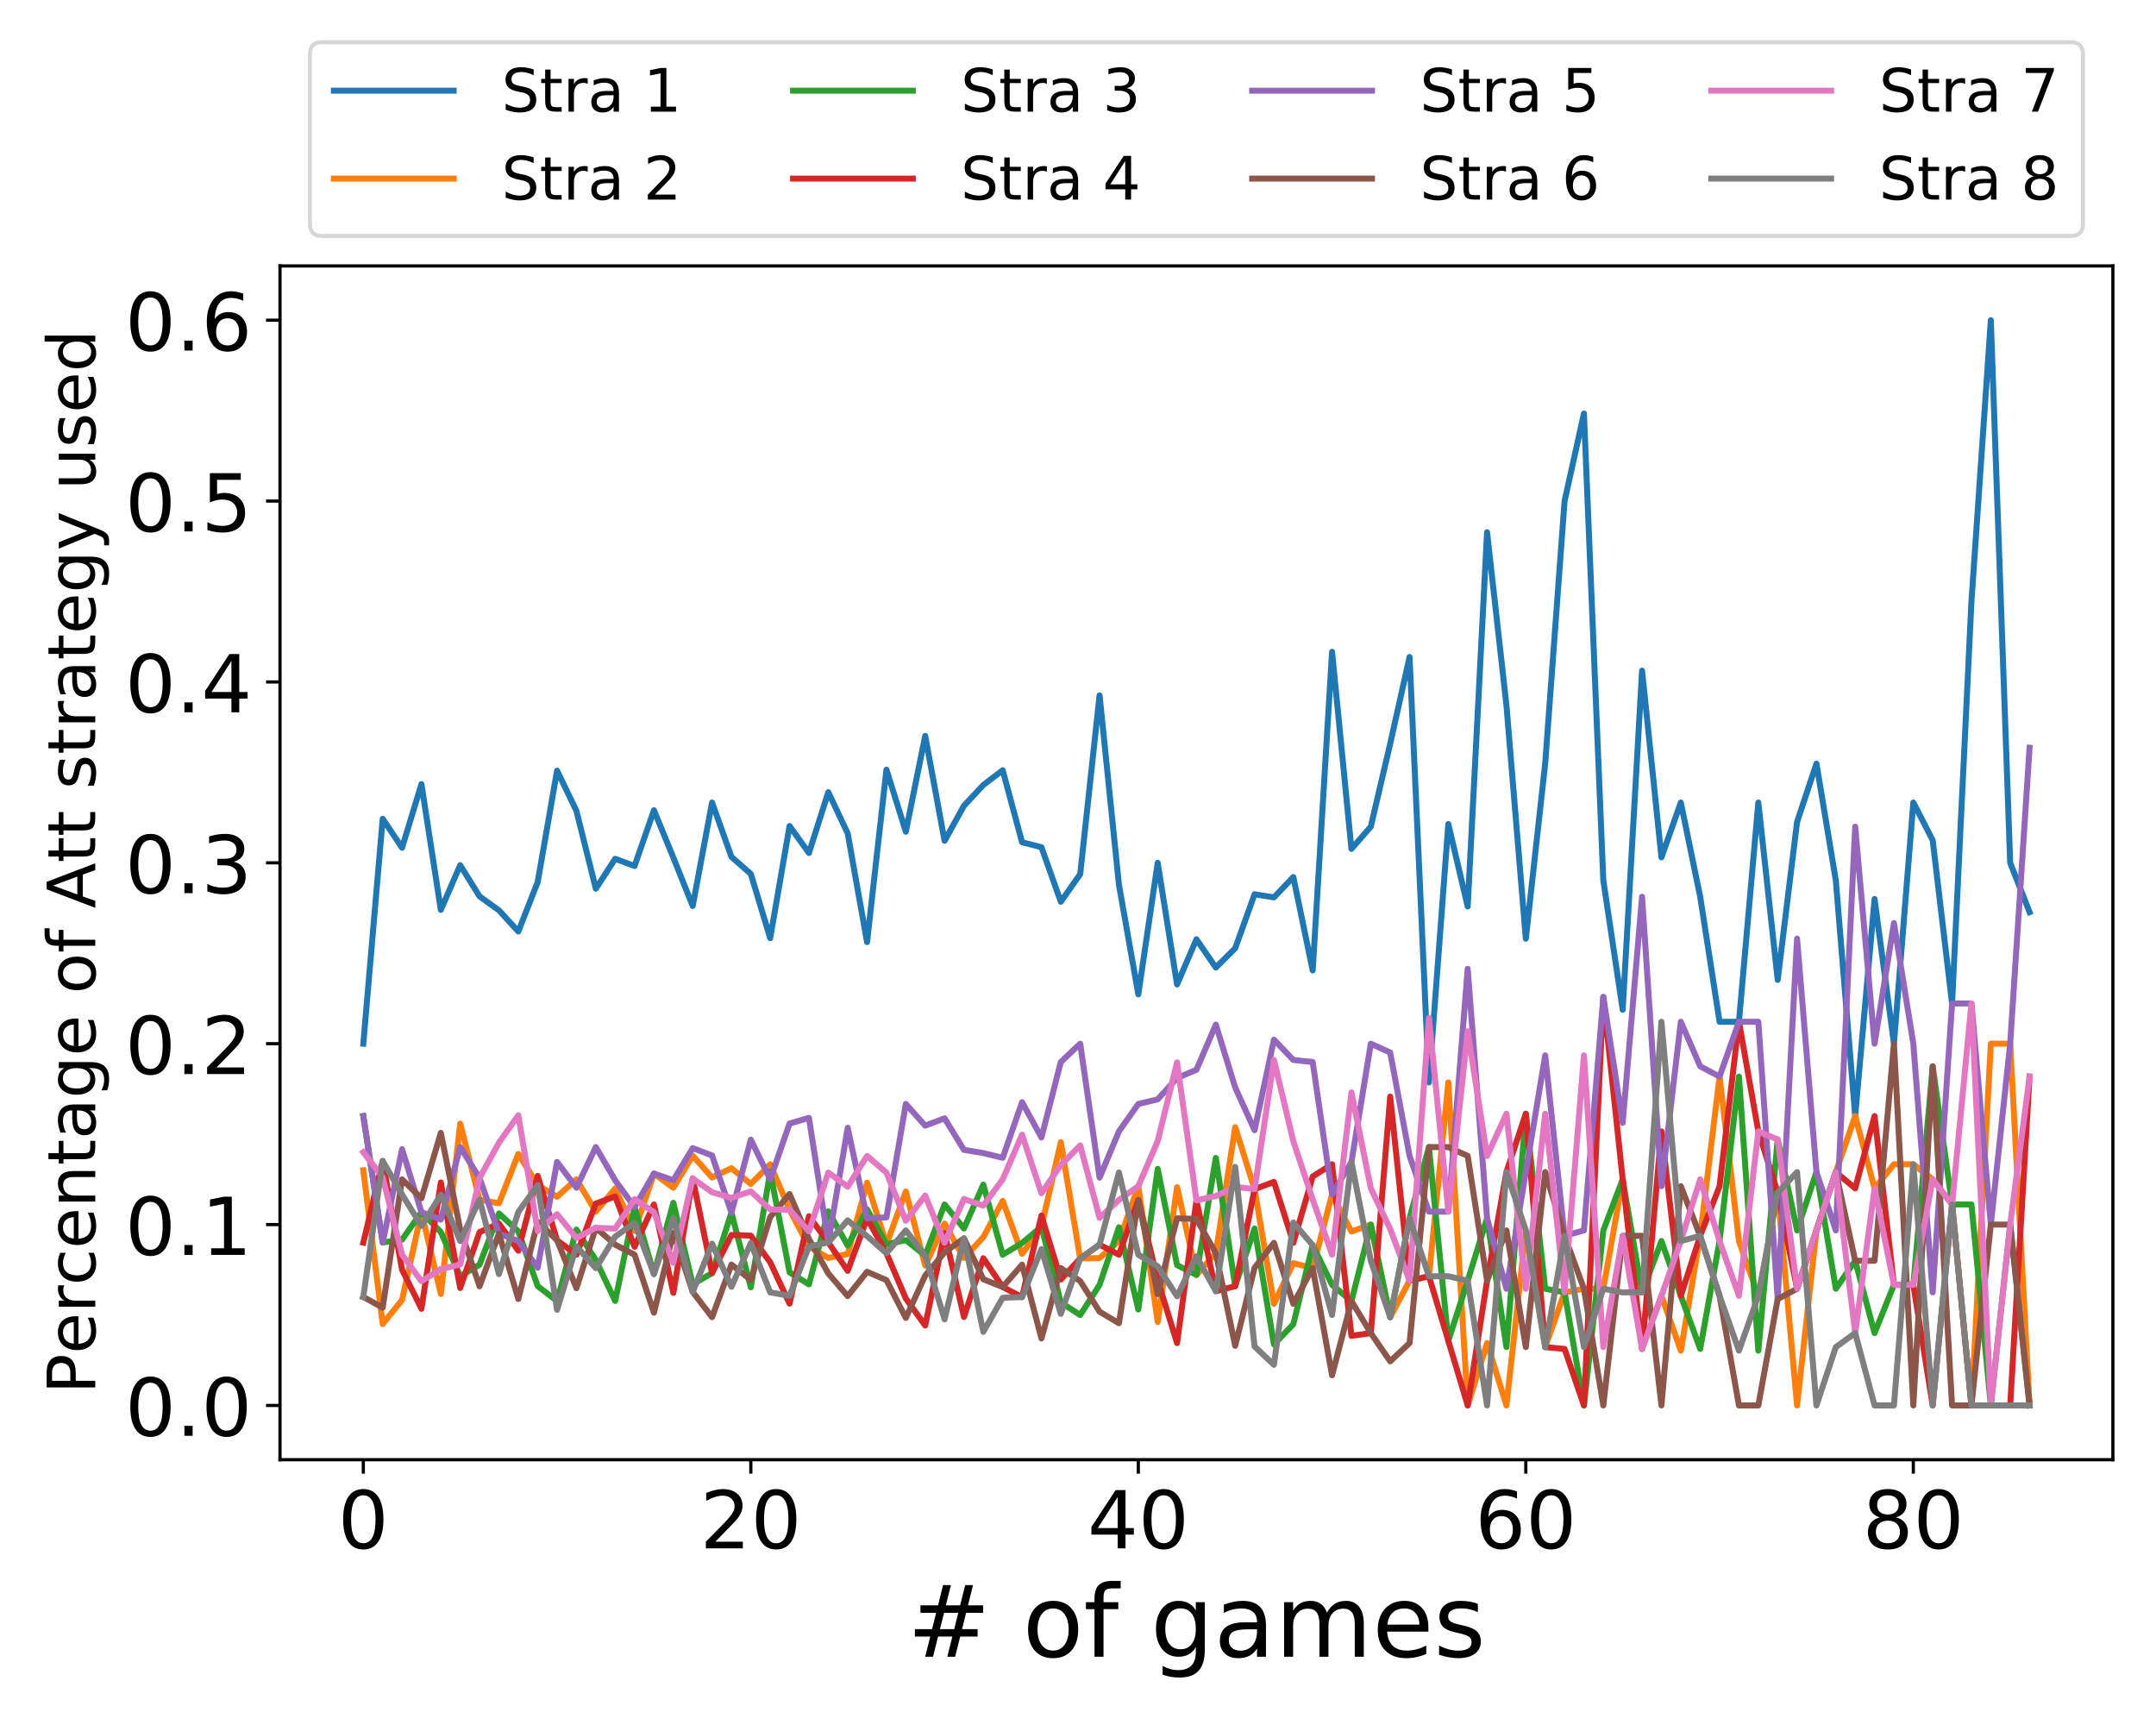 <?xml version="1.0" encoding="utf-8" standalone="no"?>
<!DOCTYPE svg PUBLIC "-//W3C//DTD SVG 1.1//EN"
  "http://www.w3.org/Graphics/SVG/1.1/DTD/svg11.dtd">
<!-- Created with matplotlib (https://matplotlib.org/) -->
<svg height="432pt" version="1.1" viewBox="0 0 540 432" width="540pt" xmlns="http://www.w3.org/2000/svg" xmlns:xlink="http://www.w3.org/1999/xlink">
 <defs>
  <style type="text/css">
*{stroke-linecap:butt;stroke-linejoin:round;}
  </style>
 </defs>
 <g id="figure_1">
  <g id="patch_1">
   <path d="M 0 432 
L 540 432 
L 540 0 
L 0 0 
z
" style="fill:#ffffff;"/>
  </g>
  <g id="axes_1">
   <g id="patch_2">
    <path d="M 70.13 365.56 
L 529.2 365.56 
L 529.2 66.6 
L 70.13 66.6 
z
" style="fill:#ffffff;"/>
   </g>
   <g id="matplotlib.axis_1">
    <g id="xtick_1">
     <g id="line2d_1">
      <defs>
       <path d="M 0 0 
L 0 3.5 
" id="mf80ab7f240" style="stroke:#000000;stroke-width:0.8;"/>
      </defs>
      <g>
       <use style="stroke:#000000;stroke-width:0.8;" x="90.997" xlink:href="#mf80ab7f240" y="365.56"/>
      </g>
     </g>
     <g id="text_1">
      <!-- 0 -->
      <defs>
       <path d="M 31.781 66.406 
Q 24.172 66.406 20.328 58.906 
Q 16.5 51.422 16.5 36.375 
Q 16.5 21.391 20.328 13.891 
Q 24.172 6.391 31.781 6.391 
Q 39.453 6.391 43.281 13.891 
Q 47.125 21.391 47.125 36.375 
Q 47.125 51.422 43.281 58.906 
Q 39.453 66.406 31.781 66.406 
z
M 31.781 74.219 
Q 44.047 74.219 50.516 64.516 
Q 56.984 54.828 56.984 36.375 
Q 56.984 17.969 50.516 8.266 
Q 44.047 -1.422 31.781 -1.422 
Q 19.531 -1.422 13.062 8.266 
Q 6.594 17.969 6.594 36.375 
Q 6.594 54.828 13.062 64.516 
Q 19.531 74.219 31.781 74.219 
z
" id="DejaVuSans-48"/>
      </defs>
      <g transform="translate(84.634 387.757)scale(0.2 -0.2)">
       <use xlink:href="#DejaVuSans-48"/>
      </g>
     </g>
    </g>
    <g id="xtick_2">
     <g id="line2d_2">
      <g>
       <use style="stroke:#000000;stroke-width:0.8;" x="188.052" xlink:href="#mf80ab7f240" y="365.56"/>
      </g>
     </g>
     <g id="text_2">
      <!-- 20 -->
      <defs>
       <path d="M 19.188 8.297 
L 53.609 8.297 
L 53.609 0 
L 7.328 0 
L 7.328 8.297 
Q 12.938 14.109 22.625 23.891 
Q 32.328 33.688 34.812 36.531 
Q 39.547 41.844 41.422 45.531 
Q 43.312 49.219 43.312 52.781 
Q 43.312 58.594 39.234 62.25 
Q 35.156 65.922 28.609 65.922 
Q 23.969 65.922 18.812 64.312 
Q 13.672 62.703 7.812 59.422 
L 7.812 69.391 
Q 13.766 71.781 18.938 73 
Q 24.125 74.219 28.422 74.219 
Q 39.75 74.219 46.484 68.547 
Q 53.219 62.891 53.219 53.422 
Q 53.219 48.922 51.531 44.891 
Q 49.859 40.875 45.406 35.406 
Q 44.188 33.984 37.641 27.219 
Q 31.109 20.453 19.188 8.297 
z
" id="DejaVuSans-50"/>
      </defs>
      <g transform="translate(175.327 387.757)scale(0.2 -0.2)">
       <use xlink:href="#DejaVuSans-50"/>
       <use x="63.623" xlink:href="#DejaVuSans-48"/>
      </g>
     </g>
    </g>
    <g id="xtick_3">
     <g id="line2d_3">
      <g>
       <use style="stroke:#000000;stroke-width:0.8;" x="285.107" xlink:href="#mf80ab7f240" y="365.56"/>
      </g>
     </g>
     <g id="text_3">
      <!-- 40 -->
      <defs>
       <path d="M 37.797 64.312 
L 12.891 25.391 
L 37.797 25.391 
z
M 35.203 72.906 
L 47.609 72.906 
L 47.609 25.391 
L 58.016 25.391 
L 58.016 17.188 
L 47.609 17.188 
L 47.609 0 
L 37.797 0 
L 37.797 17.188 
L 4.891 17.188 
L 4.891 26.703 
z
" id="DejaVuSans-52"/>
      </defs>
      <g transform="translate(272.382 387.757)scale(0.2 -0.2)">
       <use xlink:href="#DejaVuSans-52"/>
       <use x="63.623" xlink:href="#DejaVuSans-48"/>
      </g>
     </g>
    </g>
    <g id="xtick_4">
     <g id="line2d_4">
      <g>
       <use style="stroke:#000000;stroke-width:0.8;" x="382.162" xlink:href="#mf80ab7f240" y="365.56"/>
      </g>
     </g>
     <g id="text_4">
      <!-- 60 -->
      <defs>
       <path d="M 33.016 40.375 
Q 26.375 40.375 22.484 35.828 
Q 18.609 31.297 18.609 23.391 
Q 18.609 15.531 22.484 10.953 
Q 26.375 6.391 33.016 6.391 
Q 39.656 6.391 43.531 10.953 
Q 47.406 15.531 47.406 23.391 
Q 47.406 31.297 43.531 35.828 
Q 39.656 40.375 33.016 40.375 
z
M 52.594 71.297 
L 52.594 62.312 
Q 48.875 64.062 45.094 64.984 
Q 41.312 65.922 37.594 65.922 
Q 27.828 65.922 22.672 59.328 
Q 17.531 52.734 16.797 39.406 
Q 19.672 43.656 24.016 45.922 
Q 28.375 48.188 33.594 48.188 
Q 44.578 48.188 50.953 41.516 
Q 57.328 34.859 57.328 23.391 
Q 57.328 12.156 50.688 5.359 
Q 44.047 -1.422 33.016 -1.422 
Q 20.359 -1.422 13.672 8.266 
Q 6.984 17.969 6.984 36.375 
Q 6.984 53.656 15.188 63.938 
Q 23.391 74.219 37.203 74.219 
Q 40.922 74.219 44.703 73.484 
Q 48.484 72.75 52.594 71.297 
z
" id="DejaVuSans-54"/>
      </defs>
      <g transform="translate(369.437 387.757)scale(0.2 -0.2)">
       <use xlink:href="#DejaVuSans-54"/>
       <use x="63.623" xlink:href="#DejaVuSans-48"/>
      </g>
     </g>
    </g>
    <g id="xtick_5">
     <g id="line2d_5">
      <g>
       <use style="stroke:#000000;stroke-width:0.8;" x="479.217" xlink:href="#mf80ab7f240" y="365.56"/>
      </g>
     </g>
     <g id="text_5">
      <!-- 80 -->
      <defs>
       <path d="M 31.781 34.625 
Q 24.75 34.625 20.719 30.859 
Q 16.703 27.094 16.703 20.516 
Q 16.703 13.922 20.719 10.156 
Q 24.75 6.391 31.781 6.391 
Q 38.812 6.391 42.859 10.172 
Q 46.922 13.969 46.922 20.516 
Q 46.922 27.094 42.891 30.859 
Q 38.875 34.625 31.781 34.625 
z
M 21.922 38.812 
Q 15.578 40.375 12.031 44.719 
Q 8.5 49.078 8.5 55.328 
Q 8.5 64.062 14.719 69.141 
Q 20.953 74.219 31.781 74.219 
Q 42.672 74.219 48.875 69.141 
Q 55.078 64.062 55.078 55.328 
Q 55.078 49.078 51.531 44.719 
Q 48 40.375 41.703 38.812 
Q 48.828 37.156 52.797 32.312 
Q 56.781 27.484 56.781 20.516 
Q 56.781 9.906 50.312 4.234 
Q 43.844 -1.422 31.781 -1.422 
Q 19.734 -1.422 13.25 4.234 
Q 6.781 9.906 6.781 20.516 
Q 6.781 27.484 10.781 32.312 
Q 14.797 37.156 21.922 38.812 
z
M 18.312 54.391 
Q 18.312 48.734 21.844 45.562 
Q 25.391 42.391 31.781 42.391 
Q 38.141 42.391 41.719 45.562 
Q 45.312 48.734 45.312 54.391 
Q 45.312 60.062 41.719 63.234 
Q 38.141 66.406 31.781 66.406 
Q 25.391 66.406 21.844 63.234 
Q 18.312 60.062 18.312 54.391 
z
" id="DejaVuSans-56"/>
      </defs>
      <g transform="translate(466.492 387.757)scale(0.2 -0.2)">
       <use xlink:href="#DejaVuSans-56"/>
       <use x="63.623" xlink:href="#DejaVuSans-48"/>
      </g>
     </g>
    </g>
    <g id="text_6">
     <!-- # of games -->
     <defs>
      <path d="M 51.125 44 
L 36.922 44 
L 32.812 27.688 
L 47.125 27.688 
z
M 43.797 71.781 
L 38.719 51.516 
L 52.984 51.516 
L 58.109 71.781 
L 65.922 71.781 
L 60.891 51.516 
L 76.125 51.516 
L 76.125 44 
L 58.984 44 
L 54.984 27.688 
L 70.516 27.688 
L 70.516 20.219 
L 53.078 20.219 
L 48 0 
L 40.188 0 
L 45.219 20.219 
L 30.906 20.219 
L 25.875 0 
L 18.016 0 
L 23.094 20.219 
L 7.719 20.219 
L 7.719 27.688 
L 24.906 27.688 
L 29 44 
L 13.281 44 
L 13.281 51.516 
L 30.906 51.516 
L 35.891 71.781 
z
" id="DejaVuSans-35"/>
      <path id="DejaVuSans-32"/>
      <path d="M 30.609 48.391 
Q 23.391 48.391 19.188 42.75 
Q 14.984 37.109 14.984 27.297 
Q 14.984 17.484 19.156 11.844 
Q 23.344 6.203 30.609 6.203 
Q 37.797 6.203 41.984 11.859 
Q 46.188 17.531 46.188 27.297 
Q 46.188 37.016 41.984 42.703 
Q 37.797 48.391 30.609 48.391 
z
M 30.609 56 
Q 42.328 56 49.016 48.375 
Q 55.719 40.766 55.719 27.297 
Q 55.719 13.875 49.016 6.219 
Q 42.328 -1.422 30.609 -1.422 
Q 18.844 -1.422 12.172 6.219 
Q 5.516 13.875 5.516 27.297 
Q 5.516 40.766 12.172 48.375 
Q 18.844 56 30.609 56 
z
" id="DejaVuSans-111"/>
      <path d="M 37.109 75.984 
L 37.109 68.5 
L 28.516 68.5 
Q 23.688 68.5 21.797 66.547 
Q 19.922 64.594 19.922 59.516 
L 19.922 54.688 
L 34.719 54.688 
L 34.719 47.703 
L 19.922 47.703 
L 19.922 0 
L 10.891 0 
L 10.891 47.703 
L 2.297 47.703 
L 2.297 54.688 
L 10.891 54.688 
L 10.891 58.5 
Q 10.891 67.625 15.141 71.797 
Q 19.391 75.984 28.609 75.984 
z
" id="DejaVuSans-102"/>
      <path d="M 45.406 27.984 
Q 45.406 37.75 41.375 43.109 
Q 37.359 48.484 30.078 48.484 
Q 22.859 48.484 18.828 43.109 
Q 14.797 37.75 14.797 27.984 
Q 14.797 18.266 18.828 12.891 
Q 22.859 7.516 30.078 7.516 
Q 37.359 7.516 41.375 12.891 
Q 45.406 18.266 45.406 27.984 
z
M 54.391 6.781 
Q 54.391 -7.172 48.188 -13.984 
Q 42 -20.797 29.203 -20.797 
Q 24.469 -20.797 20.266 -20.094 
Q 16.062 -19.391 12.109 -17.922 
L 12.109 -9.188 
Q 16.062 -11.328 19.922 -12.344 
Q 23.781 -13.375 27.781 -13.375 
Q 36.625 -13.375 41.016 -8.766 
Q 45.406 -4.156 45.406 5.172 
L 45.406 9.625 
Q 42.625 4.781 38.281 2.391 
Q 33.938 0 27.875 0 
Q 17.828 0 11.672 7.656 
Q 5.516 15.328 5.516 27.984 
Q 5.516 40.672 11.672 48.328 
Q 17.828 56 27.875 56 
Q 33.938 56 38.281 53.609 
Q 42.625 51.219 45.406 46.391 
L 45.406 54.688 
L 54.391 54.688 
z
" id="DejaVuSans-103"/>
      <path d="M 34.281 27.484 
Q 23.391 27.484 19.188 25 
Q 14.984 22.516 14.984 16.5 
Q 14.984 11.719 18.141 8.906 
Q 21.297 6.109 26.703 6.109 
Q 34.188 6.109 38.703 11.406 
Q 43.219 16.703 43.219 25.484 
L 43.219 27.484 
z
M 52.203 31.203 
L 52.203 0 
L 43.219 0 
L 43.219 8.297 
Q 40.141 3.328 35.547 0.953 
Q 30.953 -1.422 24.312 -1.422 
Q 15.922 -1.422 10.953 3.297 
Q 6 8.016 6 15.922 
Q 6 25.141 12.172 29.828 
Q 18.359 34.516 30.609 34.516 
L 43.219 34.516 
L 43.219 35.406 
Q 43.219 41.609 39.141 45 
Q 35.062 48.391 27.688 48.391 
Q 23 48.391 18.547 47.266 
Q 14.109 46.141 10.016 43.891 
L 10.016 52.203 
Q 14.938 54.109 19.578 55.047 
Q 24.219 56 28.609 56 
Q 40.484 56 46.344 49.844 
Q 52.203 43.703 52.203 31.203 
z
" id="DejaVuSans-97"/>
      <path d="M 52 44.188 
Q 55.375 50.25 60.062 53.125 
Q 64.75 56 71.094 56 
Q 79.641 56 84.281 50.016 
Q 88.922 44.047 88.922 33.016 
L 88.922 0 
L 79.891 0 
L 79.891 32.719 
Q 79.891 40.578 77.094 44.375 
Q 74.312 48.188 68.609 48.188 
Q 61.625 48.188 57.562 43.547 
Q 53.516 38.922 53.516 30.906 
L 53.516 0 
L 44.484 0 
L 44.484 32.719 
Q 44.484 40.625 41.703 44.406 
Q 38.922 48.188 33.109 48.188 
Q 26.219 48.188 22.156 43.531 
Q 18.109 38.875 18.109 30.906 
L 18.109 0 
L 9.078 0 
L 9.078 54.688 
L 18.109 54.688 
L 18.109 46.188 
Q 21.188 51.219 25.484 53.609 
Q 29.781 56 35.688 56 
Q 41.656 56 45.828 52.969 
Q 50 49.953 52 44.188 
z
" id="DejaVuSans-109"/>
      <path d="M 56.203 29.594 
L 56.203 25.203 
L 14.891 25.203 
Q 15.484 15.922 20.484 11.062 
Q 25.484 6.203 34.422 6.203 
Q 39.594 6.203 44.453 7.469 
Q 49.312 8.734 54.109 11.281 
L 54.109 2.781 
Q 49.266 0.734 44.188 -0.344 
Q 39.109 -1.422 33.891 -1.422 
Q 20.797 -1.422 13.156 6.188 
Q 5.516 13.812 5.516 26.812 
Q 5.516 40.234 12.766 48.109 
Q 20.016 56 32.328 56 
Q 43.359 56 49.781 48.891 
Q 56.203 41.797 56.203 29.594 
z
M 47.219 32.234 
Q 47.125 39.594 43.094 43.984 
Q 39.062 48.391 32.422 48.391 
Q 24.906 48.391 20.391 44.141 
Q 15.875 39.891 15.188 32.172 
z
" id="DejaVuSans-101"/>
      <path d="M 44.281 53.078 
L 44.281 44.578 
Q 40.484 46.531 36.375 47.5 
Q 32.281 48.484 27.875 48.484 
Q 21.188 48.484 17.844 46.438 
Q 14.5 44.391 14.5 40.281 
Q 14.5 37.156 16.891 35.375 
Q 19.281 33.594 26.516 31.984 
L 29.594 31.297 
Q 39.156 29.25 43.188 25.516 
Q 47.219 21.781 47.219 15.094 
Q 47.219 7.469 41.188 3.016 
Q 35.156 -1.422 24.609 -1.422 
Q 20.219 -1.422 15.453 -0.562 
Q 10.688 0.297 5.422 2 
L 5.422 11.281 
Q 10.406 8.688 15.234 7.391 
Q 20.062 6.109 24.812 6.109 
Q 31.156 6.109 34.562 8.281 
Q 37.984 10.453 37.984 14.406 
Q 37.984 18.062 35.516 20.016 
Q 33.062 21.969 24.703 23.781 
L 21.578 24.516 
Q 13.234 26.266 9.516 29.906 
Q 5.812 33.547 5.812 39.891 
Q 5.812 47.609 11.281 51.797 
Q 16.75 56 26.812 56 
Q 31.781 56 36.172 55.266 
Q 40.578 54.547 44.281 53.078 
z
" id="DejaVuSans-115"/>
     </defs>
     <g transform="translate(227.222 414.912)scale(0.25 -0.25)">
      <use xlink:href="#DejaVuSans-35"/>
      <use x="83.789" xlink:href="#DejaVuSans-32"/>
      <use x="115.576" xlink:href="#DejaVuSans-111"/>
      <use x="176.758" xlink:href="#DejaVuSans-102"/>
      <use x="211.963" xlink:href="#DejaVuSans-32"/>
      <use x="243.75" xlink:href="#DejaVuSans-103"/>
      <use x="307.227" xlink:href="#DejaVuSans-97"/>
      <use x="368.506" xlink:href="#DejaVuSans-109"/>
      <use x="465.918" xlink:href="#DejaVuSans-101"/>
      <use x="527.441" xlink:href="#DejaVuSans-115"/>
     </g>
    </g>
   </g>
   <g id="matplotlib.axis_2">
    <g id="ytick_1">
     <g id="line2d_6">
      <defs>
       <path d="M 0 0 
L -3.5 0 
" id="meb387f722a" style="stroke:#000000;stroke-width:0.8;"/>
      </defs>
      <g>
       <use style="stroke:#000000;stroke-width:0.8;" x="70.13" xlink:href="#meb387f722a" y="351.971"/>
      </g>
     </g>
     <g id="text_7">
      <!-- 0.0 -->
      <defs>
       <path d="M 10.688 12.406 
L 21 12.406 
L 21 0 
L 10.688 0 
z
" id="DejaVuSans-46"/>
      </defs>
      <g transform="translate(31.324 359.569)scale(0.2 -0.2)">
       <use xlink:href="#DejaVuSans-48"/>
       <use x="63.623" xlink:href="#DejaVuSans-46"/>
       <use x="95.41" xlink:href="#DejaVuSans-48"/>
      </g>
     </g>
    </g>
    <g id="ytick_2">
     <g id="line2d_7">
      <g>
       <use style="stroke:#000000;stroke-width:0.8;" x="70.13" xlink:href="#meb387f722a" y="306.674"/>
      </g>
     </g>
     <g id="text_8">
      <!-- 0.1 -->
      <defs>
       <path d="M 12.406 8.297 
L 28.516 8.297 
L 28.516 63.922 
L 10.984 60.406 
L 10.984 69.391 
L 28.422 72.906 
L 38.281 72.906 
L 38.281 8.297 
L 54.391 8.297 
L 54.391 0 
L 12.406 0 
z
" id="DejaVuSans-49"/>
      </defs>
      <g transform="translate(31.324 314.272)scale(0.2 -0.2)">
       <use xlink:href="#DejaVuSans-48"/>
       <use x="63.623" xlink:href="#DejaVuSans-46"/>
       <use x="95.41" xlink:href="#DejaVuSans-49"/>
      </g>
     </g>
    </g>
    <g id="ytick_3">
     <g id="line2d_8">
      <g>
       <use style="stroke:#000000;stroke-width:0.8;" x="70.13" xlink:href="#meb387f722a" y="261.377"/>
      </g>
     </g>
     <g id="text_9">
      <!-- 0.2 -->
      <g transform="translate(31.324 268.975)scale(0.2 -0.2)">
       <use xlink:href="#DejaVuSans-48"/>
       <use x="63.623" xlink:href="#DejaVuSans-46"/>
       <use x="95.41" xlink:href="#DejaVuSans-50"/>
      </g>
     </g>
    </g>
    <g id="ytick_4">
     <g id="line2d_9">
      <g>
       <use style="stroke:#000000;stroke-width:0.8;" x="70.13" xlink:href="#meb387f722a" y="216.08"/>
      </g>
     </g>
     <g id="text_10">
      <!-- 0.3 -->
      <defs>
       <path d="M 40.578 39.312 
Q 47.656 37.797 51.625 33 
Q 55.609 28.219 55.609 21.188 
Q 55.609 10.406 48.188 4.484 
Q 40.766 -1.422 27.094 -1.422 
Q 22.516 -1.422 17.656 -0.516 
Q 12.797 0.391 7.625 2.203 
L 7.625 11.719 
Q 11.719 9.328 16.594 8.109 
Q 21.484 6.891 26.812 6.891 
Q 36.078 6.891 40.938 10.547 
Q 45.797 14.203 45.797 21.188 
Q 45.797 27.641 41.281 31.266 
Q 36.766 34.906 28.719 34.906 
L 20.219 34.906 
L 20.219 43.016 
L 29.109 43.016 
Q 36.375 43.016 40.234 45.922 
Q 44.094 48.828 44.094 54.297 
Q 44.094 59.906 40.109 62.906 
Q 36.141 65.922 28.719 65.922 
Q 24.656 65.922 20.016 65.031 
Q 15.375 64.156 9.812 62.312 
L 9.812 71.094 
Q 15.438 72.656 20.344 73.438 
Q 25.25 74.219 29.594 74.219 
Q 40.828 74.219 47.359 69.109 
Q 53.906 64.016 53.906 55.328 
Q 53.906 49.266 50.438 45.094 
Q 46.969 40.922 40.578 39.312 
z
" id="DejaVuSans-51"/>
      </defs>
      <g transform="translate(31.324 223.678)scale(0.2 -0.2)">
       <use xlink:href="#DejaVuSans-48"/>
       <use x="63.623" xlink:href="#DejaVuSans-46"/>
       <use x="95.41" xlink:href="#DejaVuSans-51"/>
      </g>
     </g>
    </g>
    <g id="ytick_5">
     <g id="line2d_10">
      <g>
       <use style="stroke:#000000;stroke-width:0.8;" x="70.13" xlink:href="#meb387f722a" y="170.783"/>
      </g>
     </g>
     <g id="text_11">
      <!-- 0.4 -->
      <g transform="translate(31.324 178.381)scale(0.2 -0.2)">
       <use xlink:href="#DejaVuSans-48"/>
       <use x="63.623" xlink:href="#DejaVuSans-46"/>
       <use x="95.41" xlink:href="#DejaVuSans-52"/>
      </g>
     </g>
    </g>
    <g id="ytick_6">
     <g id="line2d_11">
      <g>
       <use style="stroke:#000000;stroke-width:0.8;" x="70.13" xlink:href="#meb387f722a" y="125.486"/>
      </g>
     </g>
     <g id="text_12">
      <!-- 0.5 -->
      <defs>
       <path d="M 10.797 72.906 
L 49.516 72.906 
L 49.516 64.594 
L 19.828 64.594 
L 19.828 46.734 
Q 21.969 47.469 24.109 47.828 
Q 26.266 48.188 28.422 48.188 
Q 40.625 48.188 47.75 41.5 
Q 54.891 34.812 54.891 23.391 
Q 54.891 11.625 47.562 5.094 
Q 40.234 -1.422 26.906 -1.422 
Q 22.312 -1.422 17.547 -0.641 
Q 12.797 0.141 7.719 1.703 
L 7.719 11.625 
Q 12.109 9.234 16.797 8.062 
Q 21.484 6.891 26.703 6.891 
Q 35.156 6.891 40.078 11.328 
Q 45.016 15.766 45.016 23.391 
Q 45.016 31 40.078 35.438 
Q 35.156 39.891 26.703 39.891 
Q 22.75 39.891 18.812 39.016 
Q 14.891 38.141 10.797 36.281 
z
" id="DejaVuSans-53"/>
      </defs>
      <g transform="translate(31.324 133.084)scale(0.2 -0.2)">
       <use xlink:href="#DejaVuSans-48"/>
       <use x="63.623" xlink:href="#DejaVuSans-46"/>
       <use x="95.41" xlink:href="#DejaVuSans-53"/>
      </g>
     </g>
    </g>
    <g id="ytick_7">
     <g id="line2d_12">
      <g>
       <use style="stroke:#000000;stroke-width:0.8;" x="70.13" xlink:href="#meb387f722a" y="80.189"/>
      </g>
     </g>
     <g id="text_13">
      <!-- 0.6 -->
      <g transform="translate(31.324 87.788)scale(0.2 -0.2)">
       <use xlink:href="#DejaVuSans-48"/>
       <use x="63.623" xlink:href="#DejaVuSans-46"/>
       <use x="95.41" xlink:href="#DejaVuSans-54"/>
      </g>
     </g>
    </g>
    <g id="text_14">
     <!-- Percentage of Att strategy used -->
     <defs>
      <path d="M 19.672 64.797 
L 19.672 37.406 
L 32.078 37.406 
Q 38.969 37.406 42.719 40.969 
Q 46.484 44.531 46.484 51.125 
Q 46.484 57.672 42.719 61.234 
Q 38.969 64.797 32.078 64.797 
z
M 9.812 72.906 
L 32.078 72.906 
Q 44.344 72.906 50.609 67.359 
Q 56.891 61.812 56.891 51.125 
Q 56.891 40.328 50.609 34.812 
Q 44.344 29.297 32.078 29.297 
L 19.672 29.297 
L 19.672 0 
L 9.812 0 
z
" id="DejaVuSans-80"/>
      <path d="M 41.109 46.297 
Q 39.594 47.172 37.812 47.578 
Q 36.031 48 33.891 48 
Q 26.266 48 22.188 43.047 
Q 18.109 38.094 18.109 28.812 
L 18.109 0 
L 9.078 0 
L 9.078 54.688 
L 18.109 54.688 
L 18.109 46.188 
Q 20.953 51.172 25.484 53.578 
Q 30.031 56 36.531 56 
Q 37.453 56 38.578 55.875 
Q 39.703 55.766 41.062 55.516 
z
" id="DejaVuSans-114"/>
      <path d="M 48.781 52.594 
L 48.781 44.188 
Q 44.969 46.297 41.141 47.344 
Q 37.312 48.391 33.406 48.391 
Q 24.656 48.391 19.812 42.844 
Q 14.984 37.312 14.984 27.297 
Q 14.984 17.281 19.812 11.734 
Q 24.656 6.203 33.406 6.203 
Q 37.312 6.203 41.141 7.25 
Q 44.969 8.297 48.781 10.406 
L 48.781 2.094 
Q 45.016 0.344 40.984 -0.531 
Q 36.969 -1.422 32.422 -1.422 
Q 20.062 -1.422 12.781 6.344 
Q 5.516 14.109 5.516 27.297 
Q 5.516 40.672 12.859 48.328 
Q 20.219 56 33.016 56 
Q 37.156 56 41.109 55.141 
Q 45.062 54.297 48.781 52.594 
z
" id="DejaVuSans-99"/>
      <path d="M 54.891 33.016 
L 54.891 0 
L 45.906 0 
L 45.906 32.719 
Q 45.906 40.484 42.875 44.328 
Q 39.844 48.188 33.797 48.188 
Q 26.516 48.188 22.312 43.547 
Q 18.109 38.922 18.109 30.906 
L 18.109 0 
L 9.078 0 
L 9.078 54.688 
L 18.109 54.688 
L 18.109 46.188 
Q 21.344 51.125 25.703 53.562 
Q 30.078 56 35.797 56 
Q 45.219 56 50.047 50.172 
Q 54.891 44.344 54.891 33.016 
z
" id="DejaVuSans-110"/>
      <path d="M 18.312 70.219 
L 18.312 54.688 
L 36.812 54.688 
L 36.812 47.703 
L 18.312 47.703 
L 18.312 18.016 
Q 18.312 11.328 20.141 9.422 
Q 21.969 7.516 27.594 7.516 
L 36.812 7.516 
L 36.812 0 
L 27.594 0 
Q 17.188 0 13.234 3.875 
Q 9.281 7.766 9.281 18.016 
L 9.281 47.703 
L 2.688 47.703 
L 2.688 54.688 
L 9.281 54.688 
L 9.281 70.219 
z
" id="DejaVuSans-116"/>
      <path d="M 34.188 63.188 
L 20.797 26.906 
L 47.609 26.906 
z
M 28.609 72.906 
L 39.797 72.906 
L 67.578 0 
L 57.328 0 
L 50.688 18.703 
L 17.828 18.703 
L 11.188 0 
L 0.781 0 
z
" id="DejaVuSans-65"/>
      <path d="M 32.172 -5.078 
Q 28.375 -14.844 24.75 -17.812 
Q 21.141 -20.797 15.094 -20.797 
L 7.906 -20.797 
L 7.906 -13.281 
L 13.188 -13.281 
Q 16.891 -13.281 18.938 -11.516 
Q 21 -9.766 23.484 -3.219 
L 25.094 0.875 
L 2.984 54.688 
L 12.5 54.688 
L 29.594 11.922 
L 46.688 54.688 
L 56.203 54.688 
z
" id="DejaVuSans-121"/>
      <path d="M 8.5 21.578 
L 8.5 54.688 
L 17.484 54.688 
L 17.484 21.922 
Q 17.484 14.156 20.5 10.266 
Q 23.531 6.391 29.594 6.391 
Q 36.859 6.391 41.078 11.031 
Q 45.312 15.672 45.312 23.688 
L 45.312 54.688 
L 54.297 54.688 
L 54.297 0 
L 45.312 0 
L 45.312 8.406 
Q 42.047 3.422 37.719 1 
Q 33.406 -1.422 27.688 -1.422 
Q 18.266 -1.422 13.375 4.438 
Q 8.5 10.297 8.5 21.578 
z
M 31.109 56 
z
" id="DejaVuSans-117"/>
      <path d="M 45.406 46.391 
L 45.406 75.984 
L 54.391 75.984 
L 54.391 0 
L 45.406 0 
L 45.406 8.203 
Q 42.578 3.328 38.25 0.953 
Q 33.938 -1.422 27.875 -1.422 
Q 17.969 -1.422 11.734 6.484 
Q 5.516 14.406 5.516 27.297 
Q 5.516 40.188 11.734 48.094 
Q 17.969 56 27.875 56 
Q 33.938 56 38.25 53.625 
Q 42.578 51.266 45.406 46.391 
z
M 14.797 27.297 
Q 14.797 17.391 18.875 11.75 
Q 22.953 6.109 30.078 6.109 
Q 37.203 6.109 41.297 11.75 
Q 45.406 17.391 45.406 27.297 
Q 45.406 37.203 41.297 42.844 
Q 37.203 48.484 30.078 48.484 
Q 22.953 48.484 18.875 42.844 
Q 14.797 37.203 14.797 27.297 
z
" id="DejaVuSans-100"/>
     </defs>
     <g transform="translate(23.858 349.092)rotate(-90)scale(0.167 -0.167)">
      <use xlink:href="#DejaVuSans-80"/>
      <use x="60.256" xlink:href="#DejaVuSans-101"/>
      <use x="121.779" xlink:href="#DejaVuSans-114"/>
      <use x="162.861" xlink:href="#DejaVuSans-99"/>
      <use x="217.842" xlink:href="#DejaVuSans-101"/>
      <use x="279.365" xlink:href="#DejaVuSans-110"/>
      <use x="342.744" xlink:href="#DejaVuSans-116"/>
      <use x="381.953" xlink:href="#DejaVuSans-97"/>
      <use x="443.232" xlink:href="#DejaVuSans-103"/>
      <use x="506.709" xlink:href="#DejaVuSans-101"/>
      <use x="568.232" xlink:href="#DejaVuSans-32"/>
      <use x="600.02" xlink:href="#DejaVuSans-111"/>
      <use x="661.201" xlink:href="#DejaVuSans-102"/>
      <use x="696.406" xlink:href="#DejaVuSans-32"/>
      <use x="728.193" xlink:href="#DejaVuSans-65"/>
      <use x="796.586" xlink:href="#DejaVuSans-116"/>
      <use x="835.795" xlink:href="#DejaVuSans-116"/>
      <use x="875.004" xlink:href="#DejaVuSans-32"/>
      <use x="906.791" xlink:href="#DejaVuSans-115"/>
      <use x="958.891" xlink:href="#DejaVuSans-116"/>
      <use x="998.1" xlink:href="#DejaVuSans-114"/>
      <use x="1039.213" xlink:href="#DejaVuSans-97"/>
      <use x="1100.492" xlink:href="#DejaVuSans-116"/>
      <use x="1139.701" xlink:href="#DejaVuSans-101"/>
      <use x="1201.225" xlink:href="#DejaVuSans-103"/>
      <use x="1264.701" xlink:href="#DejaVuSans-121"/>
      <use x="1323.881" xlink:href="#DejaVuSans-32"/>
      <use x="1355.668" xlink:href="#DejaVuSans-117"/>
      <use x="1419.047" xlink:href="#DejaVuSans-115"/>
      <use x="1471.146" xlink:href="#DejaVuSans-101"/>
      <use x="1532.67" xlink:href="#DejaVuSans-100"/>
     </g>
    </g>
   </g>
   <g id="line2d_13">
    <path clip-path="url(#pafdac058ed)" d="M 90.997 261.377 
L 95.85 205.062 
L 100.702 212.305 
L 105.555 196.371 
L 110.408 227.87 
L 115.261 216.668 
L 120.113 224.488 
L 124.966 227.974 
L 129.819 233.278 
L 134.672 220.909 
L 139.524 192.996 
L 144.377 203.078 
L 149.23 222.551 
L 154.083 215.073 
L 158.935 216.875 
L 163.788 202.917 
L 168.641 214.764 
L 173.494 226.883 
L 178.346 200.981 
L 183.199 214.595 
L 188.052 218.853 
L 192.905 234.954 
L 197.757 206.864 
L 202.61 213.616 
L 207.463 198.389 
L 212.316 208.706 
L 217.168 235.939 
L 222.021 192.759 
L 226.874 208.287 
L 231.727 184.297 
L 236.579 210.568 
L 241.432 201.802 
L 246.285 196.592 
L 251.138 192.892 
L 255.99 210.926 
L 260.843 212.165 
L 265.696 225.827 
L 270.549 218.911 
L 275.401 174.138 
L 280.254 221.571 
L 285.107 249.023 
L 289.96 216.08 
L 294.812 246.538 
L 299.665 235.226 
L 304.518 242.305 
L 309.37 237.484 
L 314.223 223.958 
L 319.076 224.732 
L 323.929 219.643 
L 328.781 243.029 
L 333.634 163.234 
L 338.487 212.596 
L 343.34 207.021 
L 348.192 186.25 
L 353.045 164.535 
L 357.898 271.083 
L 362.751 206.374 
L 367.603 227.014 
L 372.456 133.296 
L 377.309 176.628 
L 382.162 235.076 
L 387.014 191.24 
L 391.867 125.486 
L 396.72 103.568 
L 401.573 220.464 
L 406.425 252.884 
L 411.278 167.952 
L 416.131 214.707 
L 420.984 200.981 
L 425.836 224.573 
L 430.689 255.886 
L 435.542 255.886 
L 440.395 200.981 
L 445.247 245.39 
L 450.1 205.852 
L 454.953 191.24 
L 459.806 220.464 
L 464.658 279.496 
L 469.511 225.139 
L 474.364 261.377 
L 479.217 200.981 
L 484.069 210.418 
L 488.922 251.311 
L 493.775 150.651 
L 498.628 80.189 
L 503.48 216.08 
L 508.333 228.434 
" style="fill:none;stroke:#1f77b4;stroke-linecap:square;stroke-width:1.5;"/>
   </g>
   <g id="line2d_14">
    <path clip-path="url(#pafdac058ed)" d="M 90.997 293.085 
L 95.85 331.567 
L 100.702 325.548 
L 105.555 303.562 
L 110.408 324.048 
L 115.261 281.378 
L 120.113 300.435 
L 124.966 301.36 
L 129.819 288.991 
L 134.672 296.787 
L 139.524 299.705 
L 144.377 295.35 
L 149.23 303.438 
L 154.083 297.615 
L 158.935 308.263 
L 163.788 293.898 
L 168.641 297.464 
L 173.494 289.427 
L 178.346 294.889 
L 183.199 292.565 
L 188.052 296.505 
L 192.905 291.575 
L 197.757 302.948 
L 202.61 312.17 
L 207.463 315.033 
L 212.316 314.048 
L 217.168 296.186 
L 222.021 311.607 
L 226.874 298.394 
L 231.727 316.935 
L 236.579 306.434 
L 241.432 315.044 
L 246.285 309.834 
L 251.138 300.742 
L 255.99 313.997 
L 260.843 307.233 
L 265.696 286.032 
L 270.549 315.167 
L 275.401 315.062 
L 280.254 310.792 
L 285.107 297.065 
L 289.96 331.065 
L 294.812 297.302 
L 299.665 319.282 
L 304.518 313.826 
L 309.37 282.283 
L 314.223 297.811 
L 319.076 326.523 
L 323.929 316.344 
L 328.781 317.568 
L 333.634 299.124 
L 338.487 308.416 
L 343.34 306.674 
L 348.192 329.875 
L 353.045 320.732 
L 357.898 319.616 
L 362.751 271.083 
L 367.603 351.971 
L 372.456 336.351 
L 377.309 351.971 
L 382.162 308.135 
L 387.014 337.359 
L 391.867 323.66 
L 396.72 322.747 
L 401.573 322.747 
L 406.425 295.35 
L 411.278 337.816 
L 416.131 324.518 
L 420.984 338.245 
L 425.836 309.505 
L 430.689 269.613 
L 435.542 310.792 
L 440.395 324.518 
L 445.247 298.68 
L 450.1 351.971 
L 454.953 308.135 
L 459.806 293.523 
L 464.658 279.496 
L 469.511 297.615 
L 474.364 291.575 
L 479.217 291.575 
L 484.069 295.35 
L 488.922 301.641 
L 493.775 351.971 
L 498.628 261.377 
L 503.48 261.377 
L 508.333 351.971 
" style="fill:none;stroke:#ff7f0e;stroke-linecap:square;stroke-width:1.5;"/>
   </g>
   <g id="line2d_15">
    <path clip-path="url(#pafdac058ed)" d="M 90.997 279.496 
L 95.85 311.163 
L 100.702 310.449 
L 105.555 303.562 
L 110.408 308.535 
L 115.261 319.616 
L 120.113 316.71 
L 124.966 303.89 
L 129.819 308.37 
L 134.672 322.08 
L 139.524 325.838 
L 144.377 307.932 
L 149.23 315.572 
L 154.083 325.799 
L 158.935 302.303 
L 163.788 319.063 
L 168.641 301.223 
L 173.494 321.647 
L 178.346 318.827 
L 183.199 303.704 
L 188.052 322.389 
L 192.905 293.462 
L 197.757 318.635 
L 202.61 321.647 
L 207.463 303.369 
L 212.316 311.941 
L 217.168 302.881 
L 222.021 311.607 
L 226.874 310.57 
L 231.727 314.432 
L 236.579 301.641 
L 241.432 307.659 
L 246.285 296.666 
L 251.138 314.223 
L 255.99 311.285 
L 260.843 307.233 
L 265.696 326.169 
L 270.549 329.322 
L 275.401 321.773 
L 280.254 307.36 
L 285.107 327.95 
L 289.96 292.736 
L 294.812 316.827 
L 299.665 319.282 
L 304.518 289.986 
L 309.37 322.105 
L 314.223 307.659 
L 319.076 336.702 
L 323.929 331.613 
L 328.781 311.834 
L 333.634 321.773 
L 338.487 325.838 
L 343.34 306.674 
L 348.192 329.875 
L 353.045 305.112 
L 357.898 287.261 
L 362.751 335.793 
L 367.603 320.732 
L 372.456 305.112 
L 377.309 337.359 
L 382.162 278.911 
L 387.014 322.747 
L 391.867 323.66 
L 396.72 351.971 
L 401.573 308.135 
L 406.425 295.35 
L 411.278 323.66 
L 416.131 310.792 
L 420.984 324.518 
L 425.836 337.816 
L 430.689 310.792 
L 435.542 269.613 
L 440.395 338.245 
L 445.247 285.358 
L 450.1 308.135 
L 454.953 293.523 
L 459.806 322.747 
L 464.658 315.733 
L 469.511 333.852 
L 474.364 321.773 
L 479.217 321.773 
L 484.069 267.039 
L 488.922 301.641 
L 493.775 301.641 
L 498.628 351.971 
L 503.48 306.674 
L 508.333 351.971 
" style="fill:none;stroke:#2ca02c;stroke-linecap:square;stroke-width:1.5;"/>
   </g>
   <g id="line2d_16">
    <path clip-path="url(#pafdac058ed)" d="M 90.997 311.204 
L 95.85 290.759 
L 100.702 317.998 
L 105.555 327.766 
L 110.408 296.125 
L 115.261 322.557 
L 120.113 308.573 
L 124.966 306.421 
L 129.819 313.214 
L 134.672 294.487 
L 139.524 310.594 
L 144.377 314.223 
L 149.23 301.416 
L 154.083 299.628 
L 158.935 312.237 
L 163.788 301.641 
L 168.641 323.778 
L 173.494 295.113 
L 178.346 318.827 
L 183.199 309.273 
L 188.052 309.447 
L 192.905 316.111 
L 197.757 326.479 
L 202.61 304.589 
L 207.463 311.145 
L 212.316 318.262 
L 217.168 305.112 
L 222.021 313.85 
L 226.874 325.182 
L 231.727 331.95 
L 236.579 308.831 
L 241.432 329.815 
L 246.285 315.101 
L 251.138 322.312 
L 255.99 324.847 
L 260.843 304.437 
L 265.696 320.435 
L 270.549 315.167 
L 275.401 311.707 
L 280.254 314.223 
L 285.107 300.497 
L 289.96 320.611 
L 294.812 336.351 
L 299.665 300.603 
L 304.518 323.362 
L 309.37 322.105 
L 314.223 297.811 
L 319.076 295.986 
L 323.929 311.255 
L 328.781 294.633 
L 333.634 291.575 
L 338.487 334.549 
L 343.34 333.852 
L 348.192 274.635 
L 353.045 320.732 
L 357.898 319.616 
L 362.751 335.793 
L 367.603 351.971 
L 372.456 320.732 
L 377.309 293.523 
L 382.162 278.911 
L 387.014 337.359 
L 391.867 337.816 
L 396.72 351.971 
L 401.573 249.687 
L 406.425 295.35 
L 411.278 337.816 
L 416.131 283.339 
L 420.984 324.518 
L 425.836 309.505 
L 430.689 297.065 
L 435.542 255.886 
L 440.395 283.339 
L 445.247 298.68 
L 450.1 322.747 
L 454.953 308.135 
L 459.806 293.523 
L 464.658 297.615 
L 469.511 279.496 
L 474.364 321.773 
L 479.217 321.773 
L 484.069 351.971 
L 488.922 301.641 
L 493.775 351.971 
L 498.628 351.971 
L 503.48 351.971 
L 508.333 269.613 
" style="fill:none;stroke:#d62728;stroke-linecap:square;stroke-width:1.5;"/>
   </g>
   <g id="line2d_17">
    <path clip-path="url(#pafdac058ed)" d="M 90.997 279.496 
L 95.85 311.163 
L 100.702 287.8 
L 105.555 303.562 
L 110.408 305.433 
L 115.261 287.261 
L 120.113 295.011 
L 124.966 308.951 
L 129.819 310.792 
L 134.672 317.481 
L 139.524 290.994 
L 144.377 297.447 
L 149.23 287.261 
L 154.083 295.601 
L 158.935 302.303 
L 163.788 293.898 
L 168.641 295.585 
L 173.494 287.532 
L 178.346 289.365 
L 183.199 303.704 
L 188.052 285.412 
L 192.905 295.35 
L 197.757 281.378 
L 202.61 279.951 
L 207.463 311.145 
L 212.316 282.445 
L 217.168 305.112 
L 222.021 304.88 
L 226.874 276.476 
L 231.727 281.898 
L 236.579 280.071 
L 241.432 287.964 
L 246.285 288.766 
L 251.138 289.957 
L 255.99 276.024 
L 260.843 284.864 
L 265.696 265.964 
L 270.549 261.377 
L 275.401 294.93 
L 280.254 283.339 
L 285.107 276.476 
L 289.96 275.314 
L 294.812 269.968 
L 299.665 267.915 
L 304.518 256.609 
L 309.37 272.328 
L 314.223 283.041 
L 319.076 260.359 
L 323.929 265.449 
L 328.781 265.964 
L 333.634 299.124 
L 338.487 290.994 
L 343.34 261.377 
L 348.192 263.587 
L 353.045 289.492 
L 357.898 303.438 
L 362.751 303.438 
L 367.603 242.633 
L 372.456 305.112 
L 377.309 322.747 
L 382.162 293.523 
L 387.014 264.299 
L 391.867 309.505 
L 396.72 308.135 
L 401.573 249.687 
L 406.425 281.194 
L 411.278 224.573 
L 416.131 297.065 
L 420.984 255.886 
L 425.836 267.039 
L 430.689 269.613 
L 435.542 255.886 
L 440.395 255.886 
L 445.247 325.326 
L 450.1 235.076 
L 454.953 293.523 
L 459.806 308.135 
L 464.658 207.021 
L 469.511 261.377 
L 474.364 231.179 
L 479.217 261.377 
L 484.069 323.66 
L 488.922 251.311 
L 493.775 251.311 
L 498.628 306.674 
L 503.48 261.377 
L 508.333 187.255 
" style="fill:none;stroke:#9467bd;stroke-linecap:square;stroke-width:1.5;"/>
   </g>
   <g id="line2d_18">
    <path clip-path="url(#pafdac058ed)" d="M 90.997 324.793 
L 95.85 327.486 
L 100.702 295.35 
L 105.555 300.104 
L 110.408 283.715 
L 115.261 307.85 
L 120.113 322.135 
L 124.966 308.951 
L 129.819 325.326 
L 134.672 305.984 
L 139.524 310.594 
L 144.377 322.612 
L 149.23 307.483 
L 154.083 311.707 
L 158.935 314.223 
L 163.788 328.742 
L 168.641 308.741 
L 173.494 323.542 
L 178.346 329.875 
L 183.199 316.699 
L 188.052 320.54 
L 192.905 304.787 
L 197.757 299.026 
L 202.61 310.275 
L 207.463 318.922 
L 212.316 324.582 
L 217.168 318.5 
L 222.021 320.577 
L 226.874 330.053 
L 231.727 319.437 
L 236.579 313.624 
L 241.432 310.12 
L 246.285 320.368 
L 251.138 322.312 
L 255.99 316.71 
L 260.843 335.194 
L 265.696 317.568 
L 270.549 320.829 
L 275.401 328.484 
L 280.254 331.381 
L 285.107 300.497 
L 289.96 324.096 
L 294.812 305.112 
L 299.665 305.273 
L 304.518 313.826 
L 309.37 337.038 
L 314.223 317.506 
L 319.076 311.255 
L 323.929 326.523 
L 328.781 317.568 
L 333.634 344.421 
L 338.487 325.838 
L 343.34 333.852 
L 348.192 340.923 
L 353.045 336.351 
L 357.898 287.261 
L 362.751 287.261 
L 367.603 289.492 
L 372.456 320.732 
L 377.309 308.135 
L 382.162 337.359 
L 387.014 293.523 
L 391.867 309.505 
L 396.72 322.747 
L 401.573 351.971 
L 406.425 309.505 
L 411.278 309.505 
L 416.131 351.971 
L 420.984 297.065 
L 425.836 309.505 
L 430.689 324.518 
L 435.542 351.971 
L 440.395 351.971 
L 445.247 325.326 
L 450.1 322.747 
L 454.953 308.135 
L 459.806 293.523 
L 464.658 315.733 
L 469.511 315.733 
L 474.364 261.377 
L 479.217 351.971 
L 484.069 267.039 
L 488.922 351.971 
L 493.775 351.971 
L 498.628 306.674 
L 503.48 306.674 
L 508.333 351.971 
" style="fill:none;stroke:#8c564b;stroke-linecap:square;stroke-width:1.5;"/>
   </g>
   <g id="line2d_19">
    <path clip-path="url(#pafdac058ed)" d="M 90.997 288.555 
L 95.85 294.84 
L 100.702 314.223 
L 105.555 320.851 
L 110.408 317.843 
L 115.261 316.675 
L 120.113 295.011 
L 124.966 286.176 
L 129.819 279.302 
L 134.672 308.283 
L 139.524 304.061 
L 144.377 310.029 
L 149.23 307.483 
L 154.083 307.681 
L 158.935 300.316 
L 163.788 303.577 
L 168.641 316.26 
L 173.494 295.113 
L 178.346 298.572 
L 183.199 299.991 
L 188.052 298.354 
L 192.905 302.899 
L 197.757 302.948 
L 202.61 308.38 
L 207.463 293.649 
L 212.316 297.193 
L 217.168 289.492 
L 222.021 293.668 
L 226.874 305.7 
L 231.727 299.416 
L 236.579 311.228 
L 241.432 300.273 
L 246.285 301.934 
L 251.138 295.35 
L 255.99 284.161 
L 260.843 298.845 
L 265.696 291.766 
L 270.549 286.857 
L 275.401 304.996 
L 280.254 300.497 
L 285.107 297.065 
L 289.96 285.768 
L 294.812 266.063 
L 299.665 300.603 
L 304.518 299.522 
L 309.37 297.216 
L 314.223 297.811 
L 319.076 265.449 
L 323.929 285.807 
L 328.781 300.367 
L 333.634 314.223 
L 338.487 273.572 
L 343.34 297.615 
L 348.192 307.779 
L 353.045 320.732 
L 357.898 254.906 
L 362.751 303.438 
L 367.603 258.253 
L 372.456 289.492 
L 377.309 278.911 
L 382.162 322.747 
L 387.014 278.911 
L 391.867 323.66 
L 396.72 264.299 
L 401.573 337.359 
L 406.425 309.505 
L 411.278 337.816 
L 416.131 324.518 
L 420.984 310.792 
L 425.836 295.35 
L 430.689 310.792 
L 435.542 324.518 
L 440.395 283.339 
L 445.247 285.358 
L 450.1 322.747 
L 454.953 308.135 
L 459.806 293.523 
L 464.658 333.852 
L 469.511 297.615 
L 474.364 321.773 
L 479.217 321.773 
L 484.069 295.35 
L 488.922 301.641 
L 493.775 251.311 
L 498.628 351.971 
L 503.48 306.674 
L 508.333 269.613 
" style="fill:none;stroke:#e377c2;stroke-linecap:square;stroke-width:1.5;"/>
   </g>
   <g id="line2d_20">
    <path clip-path="url(#pafdac058ed)" d="M 90.997 324.793 
L 95.85 290.759 
L 100.702 299.124 
L 105.555 307.02 
L 110.408 299.228 
L 115.261 310.792 
L 120.113 300.435 
L 124.966 319.074 
L 129.819 303.525 
L 134.672 296.787 
L 139.524 328.016 
L 144.377 312.126 
L 149.23 317.594 
L 154.083 309.694 
L 158.935 306.277 
L 163.788 319.063 
L 168.641 304.982 
L 173.494 323.542 
L 178.346 311.461 
L 183.199 322.268 
L 188.052 311.296 
L 192.905 323.66 
L 197.757 324.518 
L 202.61 312.17 
L 207.463 311.145 
L 212.316 305.621 
L 217.168 309.575 
L 222.021 313.85 
L 226.874 308.135 
L 231.727 314.432 
L 236.579 330.401 
L 241.432 310.12 
L 246.285 333.536 
L 251.138 325.008 
L 255.99 324.847 
L 260.843 312.825 
L 265.696 329.036 
L 270.549 315.167 
L 275.401 311.707 
L 280.254 293.634 
L 285.107 314.223 
L 289.96 317.127 
L 294.812 324.637 
L 299.665 314.613 
L 304.518 323.362 
L 309.37 292.239 
L 314.223 337.2 
L 319.076 341.792 
L 323.929 306.165 
L 328.781 311.834 
L 333.634 329.322 
L 338.487 290.994 
L 343.34 315.733 
L 348.192 329.875 
L 353.045 305.112 
L 357.898 319.616 
L 362.751 319.616 
L 367.603 320.732 
L 372.456 351.971 
L 377.309 293.523 
L 382.162 308.135 
L 387.014 337.359 
L 391.867 309.505 
L 396.72 337.359 
L 401.573 322.747 
L 406.425 323.66 
L 411.278 323.66 
L 416.131 255.886 
L 420.984 310.792 
L 425.836 309.505 
L 430.689 324.518 
L 435.542 338.245 
L 440.395 324.518 
L 445.247 298.68 
L 450.1 293.523 
L 454.953 351.971 
L 459.806 337.359 
L 464.658 333.852 
L 469.511 351.971 
L 474.364 351.971 
L 479.217 291.575 
L 484.069 351.971 
L 488.922 301.641 
L 493.775 351.971 
L 498.628 351.971 
L 503.48 351.971 
L 508.333 351.971 
" style="fill:none;stroke:#7f7f7f;stroke-linecap:square;stroke-width:1.5;"/>
   </g>
   <g id="patch_3">
    <path d="M 70.13 365.56 
L 70.13 66.6 
" style="fill:none;stroke:#000000;stroke-linecap:square;stroke-linejoin:miter;stroke-width:0.8;"/>
   </g>
   <g id="patch_4">
    <path d="M 529.2 365.56 
L 529.2 66.6 
" style="fill:none;stroke:#000000;stroke-linecap:square;stroke-linejoin:miter;stroke-width:0.8;"/>
   </g>
   <g id="patch_5">
    <path d="M 70.13 365.56 
L 529.2 365.56 
" style="fill:none;stroke:#000000;stroke-linecap:square;stroke-linejoin:miter;stroke-width:0.8;"/>
   </g>
   <g id="patch_6">
    <path d="M 70.13 66.6 
L 529.2 66.6 
" style="fill:none;stroke:#000000;stroke-linecap:square;stroke-linejoin:miter;stroke-width:0.8;"/>
   </g>
   <g id="legend_1">
    <g id="patch_7">
     <path d="M 80.63 59.1 
L 518.7 59.1 
Q 521.7 59.1 521.7 56.1 
L 521.7 13.566 
Q 521.7 10.566 518.7 10.566 
L 80.63 10.566 
Q 77.63 10.566 77.63 13.566 
L 77.63 56.1 
Q 77.63 59.1 80.63 59.1 
z
" style="fill:#ffffff;opacity:0.8;stroke:#cccccc;stroke-linejoin:miter;"/>
    </g>
    <g id="line2d_21">
     <path d="M 83.63 22.713 
L 113.63 22.713 
" style="fill:none;stroke:#1f77b4;stroke-linecap:square;stroke-width:1.5;"/>
    </g>
    <g id="line2d_22"/>
    <g id="text_15">
     <!-- Stra 1 -->
     <defs>
      <path d="M 53.516 70.516 
L 53.516 60.891 
Q 47.906 63.578 42.922 64.891 
Q 37.938 66.219 33.297 66.219 
Q 25.25 66.219 20.875 63.094 
Q 16.5 59.969 16.5 54.203 
Q 16.5 49.359 19.406 46.891 
Q 22.312 44.438 30.422 42.922 
L 36.375 41.703 
Q 47.406 39.594 52.656 34.297 
Q 57.906 29 57.906 20.125 
Q 57.906 9.516 50.797 4.047 
Q 43.703 -1.422 29.984 -1.422 
Q 24.812 -1.422 18.969 -0.25 
Q 13.141 0.922 6.891 3.219 
L 6.891 13.375 
Q 12.891 10.016 18.656 8.297 
Q 24.422 6.594 29.984 6.594 
Q 38.422 6.594 43.016 9.906 
Q 47.609 13.234 47.609 19.391 
Q 47.609 24.75 44.312 27.781 
Q 41.016 30.812 33.5 32.328 
L 27.484 33.5 
Q 16.453 35.688 11.516 40.375 
Q 6.594 45.062 6.594 53.422 
Q 6.594 63.094 13.406 68.656 
Q 20.219 74.219 32.172 74.219 
Q 37.312 74.219 42.625 73.281 
Q 47.953 72.359 53.516 70.516 
z
" id="DejaVuSans-83"/>
     </defs>
     <g transform="translate(125.63 27.963)scale(0.15 -0.15)">
      <use xlink:href="#DejaVuSans-83"/>
      <use x="63.477" xlink:href="#DejaVuSans-116"/>
      <use x="102.686" xlink:href="#DejaVuSans-114"/>
      <use x="143.799" xlink:href="#DejaVuSans-97"/>
      <use x="205.078" xlink:href="#DejaVuSans-32"/>
      <use x="236.865" xlink:href="#DejaVuSans-49"/>
     </g>
    </g>
    <g id="line2d_23">
     <path d="M 83.63 44.73 
L 113.63 44.73 
" style="fill:none;stroke:#ff7f0e;stroke-linecap:square;stroke-width:1.5;"/>
    </g>
    <g id="line2d_24"/>
    <g id="text_16">
     <!-- Stra 2 -->
     <g transform="translate(125.63 49.98)scale(0.15 -0.15)">
      <use xlink:href="#DejaVuSans-83"/>
      <use x="63.477" xlink:href="#DejaVuSans-116"/>
      <use x="102.686" xlink:href="#DejaVuSans-114"/>
      <use x="143.799" xlink:href="#DejaVuSans-97"/>
      <use x="205.078" xlink:href="#DejaVuSans-32"/>
      <use x="236.865" xlink:href="#DejaVuSans-50"/>
     </g>
    </g>
    <g id="line2d_25">
     <path d="M 198.629 22.713 
L 228.629 22.713 
" style="fill:none;stroke:#2ca02c;stroke-linecap:square;stroke-width:1.5;"/>
    </g>
    <g id="line2d_26"/>
    <g id="text_17">
     <!-- Stra 3 -->
     <g transform="translate(240.629 27.963)scale(0.15 -0.15)">
      <use xlink:href="#DejaVuSans-83"/>
      <use x="63.477" xlink:href="#DejaVuSans-116"/>
      <use x="102.686" xlink:href="#DejaVuSans-114"/>
      <use x="143.799" xlink:href="#DejaVuSans-97"/>
      <use x="205.078" xlink:href="#DejaVuSans-32"/>
      <use x="236.865" xlink:href="#DejaVuSans-51"/>
     </g>
    </g>
    <g id="line2d_27">
     <path d="M 198.629 44.73 
L 228.629 44.73 
" style="fill:none;stroke:#d62728;stroke-linecap:square;stroke-width:1.5;"/>
    </g>
    <g id="line2d_28"/>
    <g id="text_18">
     <!-- Stra 4 -->
     <g transform="translate(240.629 49.98)scale(0.15 -0.15)">
      <use xlink:href="#DejaVuSans-83"/>
      <use x="63.477" xlink:href="#DejaVuSans-116"/>
      <use x="102.686" xlink:href="#DejaVuSans-114"/>
      <use x="143.799" xlink:href="#DejaVuSans-97"/>
      <use x="205.078" xlink:href="#DejaVuSans-32"/>
      <use x="236.865" xlink:href="#DejaVuSans-52"/>
     </g>
    </g>
    <g id="line2d_29">
     <path d="M 313.628 22.713 
L 343.628 22.713 
" style="fill:none;stroke:#9467bd;stroke-linecap:square;stroke-width:1.5;"/>
    </g>
    <g id="line2d_30"/>
    <g id="text_19">
     <!-- Stra 5 -->
     <g transform="translate(355.628 27.963)scale(0.15 -0.15)">
      <use xlink:href="#DejaVuSans-83"/>
      <use x="63.477" xlink:href="#DejaVuSans-116"/>
      <use x="102.686" xlink:href="#DejaVuSans-114"/>
      <use x="143.799" xlink:href="#DejaVuSans-97"/>
      <use x="205.078" xlink:href="#DejaVuSans-32"/>
      <use x="236.865" xlink:href="#DejaVuSans-53"/>
     </g>
    </g>
    <g id="line2d_31">
     <path d="M 313.628 44.73 
L 343.628 44.73 
" style="fill:none;stroke:#8c564b;stroke-linecap:square;stroke-width:1.5;"/>
    </g>
    <g id="line2d_32"/>
    <g id="text_20">
     <!-- Stra 6 -->
     <g transform="translate(355.628 49.98)scale(0.15 -0.15)">
      <use xlink:href="#DejaVuSans-83"/>
      <use x="63.477" xlink:href="#DejaVuSans-116"/>
      <use x="102.686" xlink:href="#DejaVuSans-114"/>
      <use x="143.799" xlink:href="#DejaVuSans-97"/>
      <use x="205.078" xlink:href="#DejaVuSans-32"/>
      <use x="236.865" xlink:href="#DejaVuSans-54"/>
     </g>
    </g>
    <g id="line2d_33">
     <path d="M 428.627 22.713 
L 458.627 22.713 
" style="fill:none;stroke:#e377c2;stroke-linecap:square;stroke-width:1.5;"/>
    </g>
    <g id="line2d_34"/>
    <g id="text_21">
     <!-- Stra 7 -->
     <defs>
      <path d="M 8.203 72.906 
L 55.078 72.906 
L 55.078 68.703 
L 28.609 0 
L 18.312 0 
L 43.219 64.594 
L 8.203 64.594 
z
" id="DejaVuSans-55"/>
     </defs>
     <g transform="translate(470.627 27.963)scale(0.15 -0.15)">
      <use xlink:href="#DejaVuSans-83"/>
      <use x="63.477" xlink:href="#DejaVuSans-116"/>
      <use x="102.686" xlink:href="#DejaVuSans-114"/>
      <use x="143.799" xlink:href="#DejaVuSans-97"/>
      <use x="205.078" xlink:href="#DejaVuSans-32"/>
      <use x="236.865" xlink:href="#DejaVuSans-55"/>
     </g>
    </g>
    <g id="line2d_35">
     <path d="M 428.627 44.73 
L 458.627 44.73 
" style="fill:none;stroke:#7f7f7f;stroke-linecap:square;stroke-width:1.5;"/>
    </g>
    <g id="line2d_36"/>
    <g id="text_22">
     <!-- Stra 8 -->
     <g transform="translate(470.627 49.98)scale(0.15 -0.15)">
      <use xlink:href="#DejaVuSans-83"/>
      <use x="63.477" xlink:href="#DejaVuSans-116"/>
      <use x="102.686" xlink:href="#DejaVuSans-114"/>
      <use x="143.799" xlink:href="#DejaVuSans-97"/>
      <use x="205.078" xlink:href="#DejaVuSans-32"/>
      <use x="236.865" xlink:href="#DejaVuSans-56"/>
     </g>
    </g>
   </g>
  </g>
 </g>
 <defs>
  <clipPath id="pafdac058ed">
   <rect height="298.96" width="459.07" x="70.13" y="66.6"/>
  </clipPath>
 </defs>
</svg>
